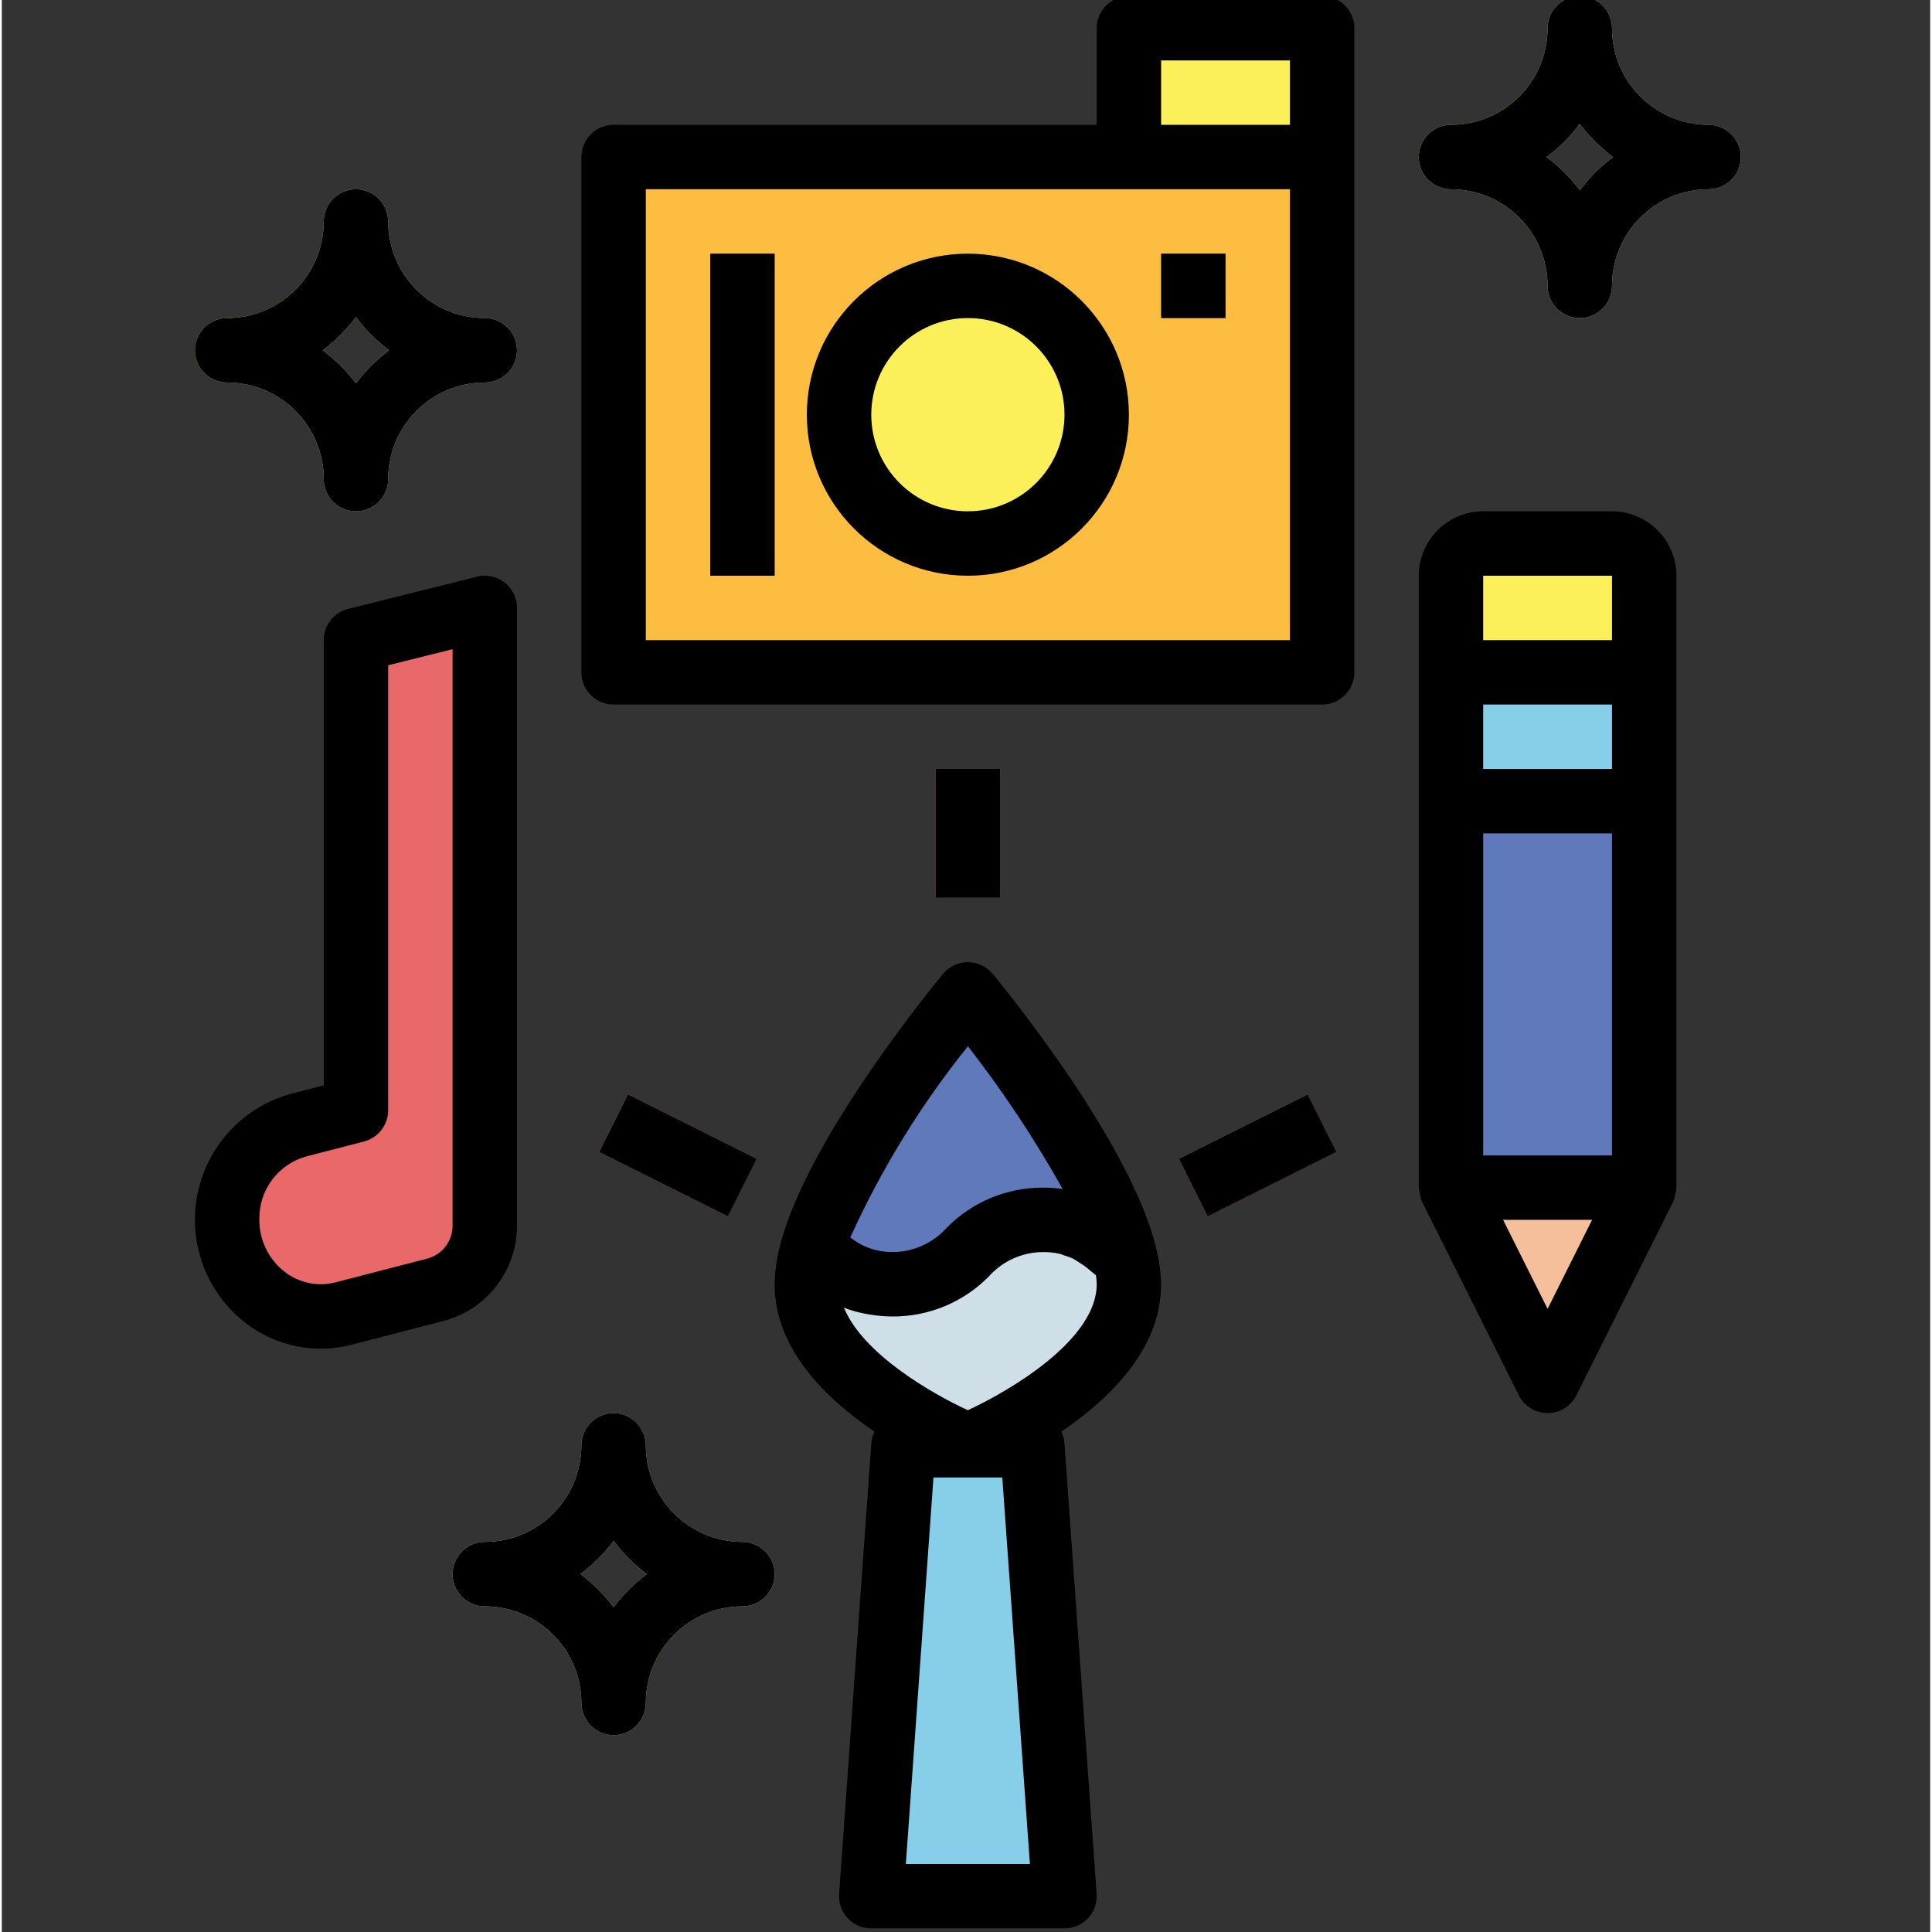 <svg height="484pt" viewBox="-48 1 484 484.906" width="484pt" xmlns="http://www.w3.org/2000/svg"><rect x="-48" y="1" width="484" height="484.906" fill="#333333" stroke="none"/><path d="m105.555 40.418h177.832v129.332h-177.832zm0 0" fill="#fdbd40"/><path d="m234.887 8.082h48.5v32.336h-48.5zm0 0" fill="#fcf05a"/><path d="m226.805 105.082c0 17.859-14.477 32.336-32.332 32.336-17.859 0-32.336-14.477-32.336-32.336 0-17.855 14.477-32.332 32.336-32.332 17.855 0 32.332 14.477 32.332 32.332zm0 0" fill="#fcf05a"/><path d="m213.324 307.168c-18.867 0-18.867 16.168-37.73 16.168-7.652-.113-14.914-3.398-20.051-9.07-.898 2.945-1.398 5.992-1.488 9.07 0 24.25 40.418 40.414 40.418 40.414s40.418-16.164 40.418-40.414c-.062-2.227-.359-4.434-.891-6.598-5.27-5.914-12.754-9.383-20.676-9.57zm0 0" fill="#cfdfe8"/><path d="m213.324 307.168c7.922.188 15.406 3.656 20.676 9.57-5.676-25.473-39.527-66.156-39.527-66.156s-31.746 38.137-38.93 63.684c5.137 5.672 12.398 8.957 20.051 9.066 18.863 0 18.863-16.164 37.73-16.164zm0 0" fill="#5f79ba"/><path d="m40.887 161.668v118l-14.516 3.758c-10.617 2.906-17.941 12.613-17.816 23.621v.008c-.305 13.098 10.066 23.961 23.164 24.266 2.039.047 4.078-.168 6.062-.645l23.195-6c7.301-2 12.332-8.668 12.246-16.238v-154.855zm0 0" fill="#e9686a"/><path d="m315.723 202.082h48.5v97h-48.5zm0 0" fill="#5f79ba"/><path d="m315.723 169.75h48.5v32.332h-48.5zm0 0" fill="#87cee9"/><path d="m323.805 137.418h32.332c4.465 0 8.086 3.617 8.086 8.082v24.25h-48.5v-24.25c0-4.465 3.617-8.082 8.082-8.082zm0 0" fill="#fcf05a"/><path d="m315.723 299.082 24.25 48.504 24.25-48.504zm0 0" fill="#f6bf9b"/><path d="m218.723 476.918h-48.5l8.082-113.168h32.332zm0 0" fill="#87cee9"/><g fill="#e9686a"><path d="m186.387 194h16.168v32.332h-16.168zm0 0"/><path d="m101.93 290.148 7.23-14.461 32.332 16.168-7.23 14.461zm0 0"/><path d="m247.426 291.852 32.332-16.168 7.23 14.461-32.332 16.164zm0 0"/><path d="m242.973 64.668h16.168v16.164h-16.168zm0 0"/><path d="m129.805 64.668h16.168v80.832h-16.168zm0 0"/></g><path d="m81.305 88.918c0-4.465-3.621-8.086-8.086-8.086-13.387-.012-24.234-10.859-24.25-24.25 0-4.461-3.617-8.082-8.082-8.082-4.465 0-8.082 3.617-8.082 8.082-.016 13.387-10.863 24.238-24.25 24.25-4.465 0-8.086 3.621-8.086 8.086 0 4.461 3.621 8.082 8.086 8.082 13.387.016 24.234 10.863 24.25 24.25 0 4.465 3.617 8.082 8.082 8.082 4.465 0 8.082-3.617 8.082-8.082.016-13.387 10.863-24.234 24.25-24.25 4.465 0 8.086-3.617 8.086-8.082zm-40.418 8.332c-2.355-3.168-5.164-5.977-8.332-8.332 3.168-2.359 5.977-5.168 8.332-8.336 2.359 3.168 5.168 5.977 8.336 8.336-3.168 2.355-5.977 5.164-8.336 8.332zm0 0" fill="#fcf05a"/><path d="m380.387 32.332c-13.387-.016-24.234-10.863-24.25-24.25 0-4.461-3.617-8.082-8.082-8.082-4.465 0-8.086 3.617-8.086 8.082-.012 13.387-10.859 24.238-24.246 24.25-4.465 0-8.086 3.621-8.086 8.086 0 4.465 3.621 8.082 8.086 8.082 13.387.016 24.234 10.863 24.246 24.25 0 4.465 3.621 8.082 8.086 8.082 4.465 0 8.082-3.617 8.082-8.082.016-13.387 10.863-24.234 24.25-24.25 4.465 0 8.086-3.617 8.086-8.082 0-4.465-3.621-8.086-8.086-8.086zm-32.332 16.418c-2.359-3.168-5.164-5.977-8.336-8.332 3.172-2.359 5.977-5.168 8.336-8.336 2.355 3.168 5.164 5.977 8.332 8.336-3.168 2.355-5.973 5.164-8.332 8.332zm0 0" fill="#fcf05a"/><path d="m137.887 388c-13.387-.016-24.234-10.863-24.25-24.25 0-4.465-3.617-8.082-8.082-8.082-4.465 0-8.082 3.617-8.082 8.082-.016 13.387-10.863 24.234-24.25 24.25-4.465 0-8.086 3.617-8.086 8.082 0 4.465 3.621 8.086 8.086 8.086 13.387.016 24.234 10.863 24.25 24.25 0 4.461 3.617 8.082 8.082 8.082 4.465 0 8.082-3.617 8.082-8.082.016-13.387 10.863-24.238 24.25-24.25 4.465 0 8.086-3.621 8.086-8.086-.004-4.461-3.621-8.082-8.086-8.082zm-32.332 16.418c-2.355-3.168-5.164-5.977-8.332-8.336 3.168-2.355 5.973-5.164 8.332-8.332 2.359 3.168 5.164 5.977 8.332 8.332-3.168 2.359-5.973 5.168-8.332 8.336zm0 0" fill="#fcf05a"/><path d="m105.555 177.832h177.832c4.465 0 8.086-3.617 8.086-8.082v-161.668c0-4.461-3.621-8.082-8.086-8.082h-48.5c-4.461 0-8.082 3.617-8.082 8.082v24.25h-121.25c-4.465 0-8.082 3.621-8.082 8.086v129.332c0 4.465 3.617 8.082 8.082 8.082zm137.418-161.664h32.332v16.168h-32.332zm-129.336 32.332h161.668v113.168h-161.668zm0 0"/><path d="m194.473 64.668c-22.324 0-40.418 18.094-40.418 40.414 0 22.324 18.094 40.418 40.418 40.418 22.32 0 40.414-18.094 40.414-40.418-.023-22.309-18.105-40.391-40.414-40.414zm0 64.664c-13.395 0-24.25-10.855-24.25-24.25 0-13.391 10.855-24.25 24.25-24.25 13.391 0 24.25 10.859 24.25 24.25-.016 13.387-10.863 24.238-24.25 24.25zm0 0"/><path d="m147.758 312.086c-1.105 3.652-1.707 7.434-1.789 11.246 0 16.242 12.91 28.777 25.039 36.973-.43.902-.691 1.875-.766 2.871l-8.086 113.164c-.32 4.453 3.031 8.32 7.484 8.641.191.012.387.02.582.02h48.5c4.461.004 8.082-3.613 8.082-8.078 0-.195-.004-.387-.02-.582l-8.082-113.164c-.078-.996-.336-1.969-.77-2.871 12.129-8.195 25.039-20.73 25.039-36.973-.055-2.812-.418-5.613-1.082-8.352-6.031-27.066-39.773-67.844-41.207-69.566-2.855-3.434-7.949-3.898-11.379-1.047-.379.316-.73.668-1.047 1.047-1.34 1.609-32.934 39.77-40.5 66.664zm31.145 156.746 6.93-97h17.277l6.93 97zm15.562-113.891c-9.297-4.281-26.371-14.223-31.086-25.707l.16.047c1.566.594 3.18 1.055 4.824 1.383.391.082.797.145 1.203.215 1.988.352 4.004.531 6.027.539 9.062.039 17.762-3.578 24.129-10.031 3.453-3.887 8.398-6.117 13.598-6.137 1.414-.012 2.824.133 4.203.438.43.094.77.285 1.168.414.75.211 1.48.48 2.188.805.449.23.863.547 1.293.816.559.355 1.129.676 1.684 1.098.543.41 1.113.898 1.676 1.367.355.297.699.57 1.074.891.121.746.188 1.5.199 2.258 0 13.82-21.484 26.586-32.34 31.605zm.02-91.352c8.797 11.328 16.738 23.297 23.762 35.805-.078-.008-.176-.004-.258-.016-1.547-.195-3.105-.293-4.668-.297-9.062-.035-17.758 3.578-24.121 10.031-3.457 3.887-8.406 6.121-13.605 6.137-1.297 0-2.594-.133-3.863-.402-.352-.07-.672-.172-1-.266-.777-.215-1.531-.492-2.258-.836-.289-.137-.586-.262-.863-.414-.879-.488-1.727-1.043-2.527-1.652l-.129-.09-.004-.004c7.797-17.172 17.719-33.297 29.535-47.996zm0 0"/><path d="m13.047 332.949c7.562 5.922 17.461 7.98 26.758 5.555l23.195-6c10.871-2.914 18.398-12.809 18.305-24.062v-154.859c-.004-4.465-3.625-8.086-8.09-8.082-.66 0-1.316.082-1.957.242l-32.332 8.082c-3.598.902-6.121 4.133-6.121 7.844v111.746l-8.457 2.184c-17.422 4.914-27.559 23.02-22.645 40.438 1.887 6.699 5.863 12.625 11.344 16.914zm15.348-41.695 14.52-3.758c3.566-.926 6.055-4.145 6.055-7.828v-111.691l16.168-4.039v144.504c.094 3.887-2.453 7.34-6.188 8.406l-23.191 6.004c-4.457 1.148-9.195.156-12.812-2.684-4.035-3.152-6.363-8-6.309-13.117-.137-7.332 4.699-13.828 11.758-15.797zm0 0"/><path d="m308.199 301.863c.066.18.105.359.184.531.047.098.059.207.109.305l24.246 48.5c2 3.992 6.855 5.609 10.852 3.613 1.562-.781 2.828-2.051 3.613-3.613l24.25-48.5c.047-.098.062-.207.105-.305.078-.172.117-.352.184-.531.266-.91.453-1.84.562-2.781v-153.582c-.008-8.926-7.242-16.156-16.168-16.168h-32.332c-8.926.012-16.16 7.242-16.168 16.168v153.582c.109.941.297 1.871.562 2.781zm15.605-91.695h32.332v80.832h-32.332zm32.332-16.168h-32.332v-16.168h32.332zm-16.164 135.512-11.172-22.344h22.34zm-16.168-184.012h32.332v16.168h-32.332zm0 0"/><path d="m186.387 194h16.168v32.332h-16.168zm0 0"/><path d="m101.93 290.148 7.23-14.461 32.332 16.168-7.23 14.461zm0 0"/><path d="m247.426 291.852 32.332-16.168 7.23 14.461-32.332 16.164zm0 0"/><path d="m242.973 64.668h16.168v16.164h-16.168zm0 0"/><path d="m129.805 64.668h16.168v80.832h-16.168zm0 0"/><path d="m8.555 97c13.387.016 24.234 10.863 24.25 24.25 0 4.465 3.617 8.082 8.082 8.082 4.465 0 8.086-3.617 8.086-8.082.016-13.387 10.863-24.234 24.25-24.25 4.461 0 8.082-3.617 8.082-8.082 0-4.465-3.617-8.086-8.082-8.086-13.391-.012-24.238-10.859-24.254-24.25 0-4.461-3.617-8.082-8.082-8.082-4.465 0-8.082 3.617-8.082 8.082-.016 13.387-10.863 24.238-24.25 24.25-4.465 0-8.086 3.621-8.086 8.086.004 4.465 3.621 8.082 8.086 8.082zm32.332-16.418c2.359 3.172 5.168 5.977 8.336 8.336-3.168 2.355-5.977 5.164-8.336 8.332-2.355-3.168-5.164-5.973-8.332-8.332 3.168-2.359 5.977-5.168 8.332-8.336zm0 0"/><path d="m315.723 48.5c13.387.016 24.234 10.863 24.246 24.25 0 4.465 3.621 8.082 8.086 8.082 4.465 0 8.082-3.617 8.082-8.082.016-13.387 10.863-24.234 24.25-24.25 4.465 0 8.086-3.617 8.086-8.082 0-4.465-3.621-8.086-8.086-8.086-13.387-.016-24.234-10.863-24.25-24.25 0-4.461-3.617-8.082-8.082-8.082-4.465 0-8.086 3.617-8.086 8.082-.012 13.387-10.859 24.238-24.246 24.25-4.465 0-8.086 3.621-8.086 8.086 0 4.465 3.621 8.082 8.086 8.082zm32.332-16.418c2.355 3.168 5.164 5.977 8.332 8.336-3.168 2.355-5.973 5.164-8.332 8.332-2.359-3.168-5.164-5.977-8.336-8.332 3.172-2.359 5.977-5.168 8.336-8.336zm0 0"/><path d="m65.137 396.082c0 4.465 3.621 8.086 8.086 8.086 13.387.016 24.234 10.863 24.25 24.25 0 4.461 3.617 8.082 8.082 8.082 4.465 0 8.082-3.617 8.082-8.082.016-13.387 10.863-24.238 24.25-24.25 4.465 0 8.086-3.621 8.086-8.086 0-4.461-3.621-8.082-8.086-8.082-13.387-.016-24.234-10.863-24.25-24.25 0-4.465-3.617-8.082-8.082-8.082-4.465 0-8.082 3.617-8.082 8.082-.016 13.387-10.863 24.234-24.25 24.25-4.465 0-8.086 3.621-8.086 8.082zm40.418-8.332c2.359 3.168 5.164 5.977 8.332 8.332-3.168 2.359-5.973 5.168-8.332 8.336-2.355-3.168-5.164-5.977-8.332-8.336 3.168-2.355 5.973-5.164 8.332-8.332zm0 0"/></svg>